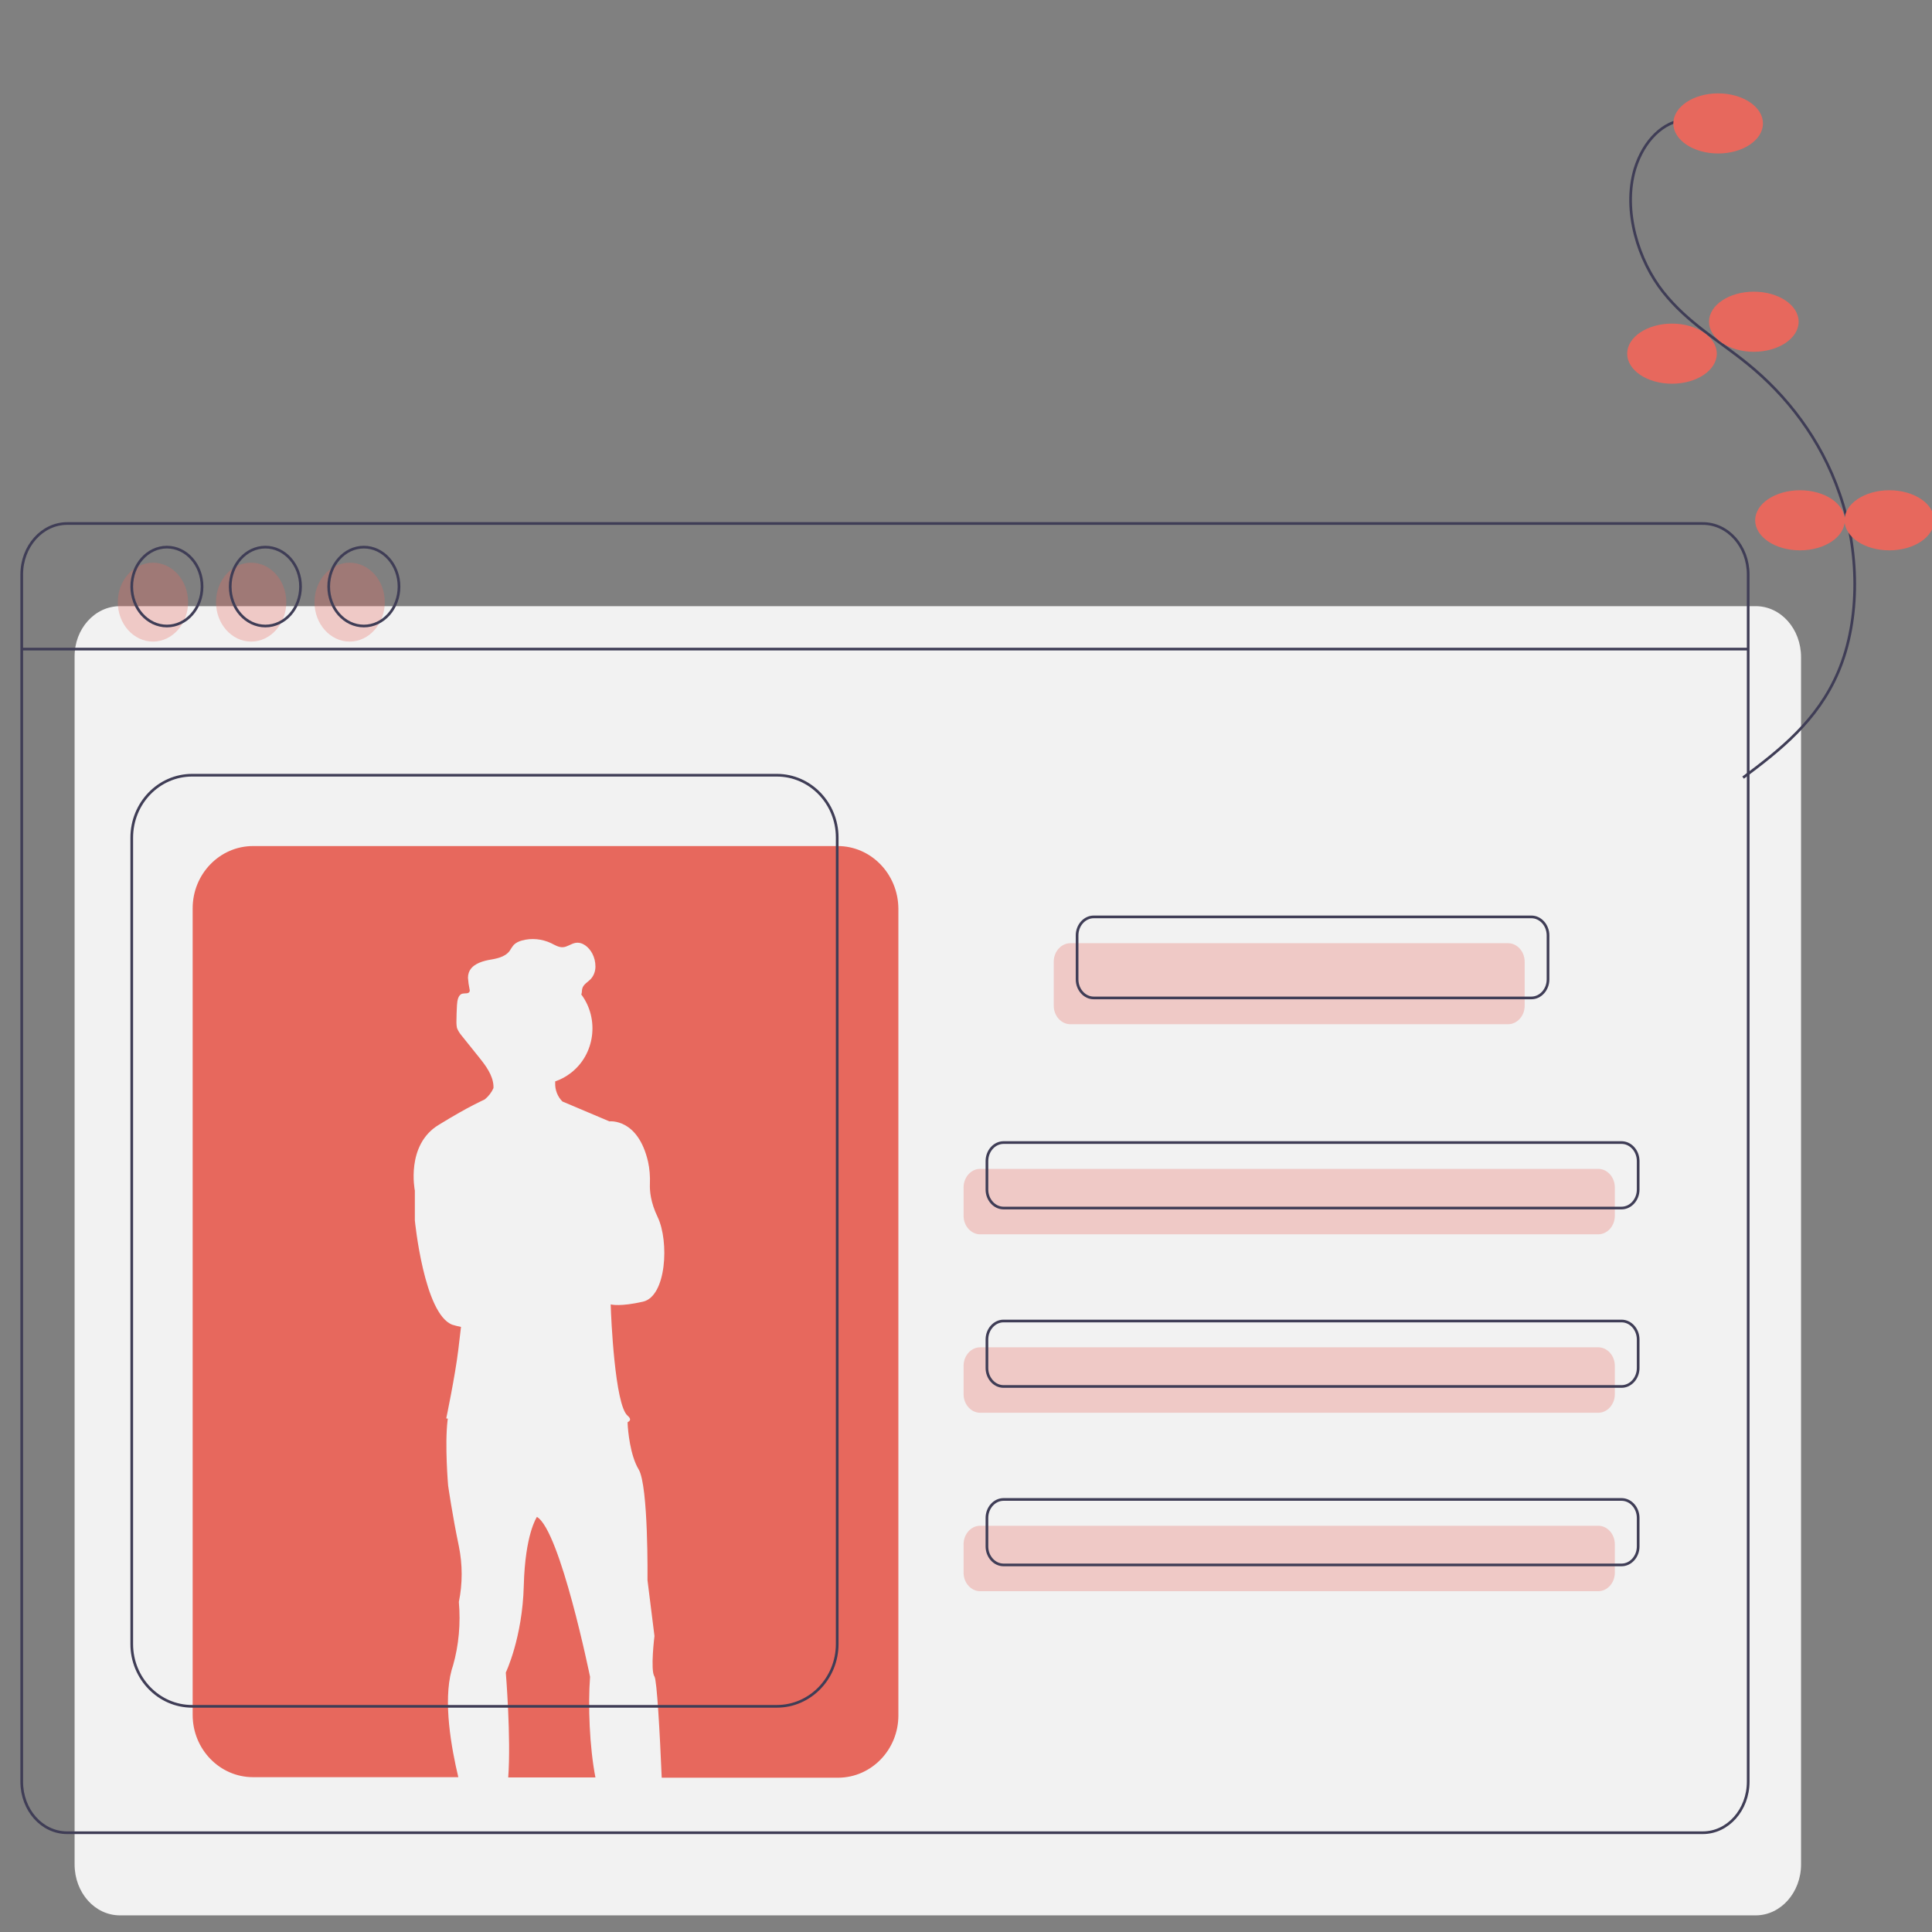 <?xml version="1.0" encoding="utf-8"?>
<!-- Generator: Adobe Illustrator 23.0.2, SVG Export Plug-In . SVG Version: 6.00 Build 0)  -->
<svg version="1.1" id="fe80fb2b-bcaf-407e-919b-306adc32f78b"
	 xmlns="http://www.w3.org/2000/svg" xmlns:xlink="http://www.w3.org/1999/xlink" x="0px" y="0px" viewBox="0 0 720 720"
	 style="enable-background:new 0 0 720 720;" xml:space="preserve">
<rect x="0" y="0" width="720" height="720" fill="#808080" stroke="none"/>
<style type="text/css">
	.st0{fill:#F2F2F2;}
	.st1{fill:none;stroke:#3F3D56;stroke-miterlimit:10;}
	.st2{opacity:0.3;fill:#E7685D;enable-background:new    ;}
	.st3{fill:#E7685D;}
</style>
<title>profile</title>
<path class="st0" d="M44.7,225.9h609.6c9.4,0,16.9,8.5,16.9,19v449.9c0,10.5-7.6,19-16.9,19H44.7c-9.4,0-16.9-8.5-16.9-19V244.8
	C27.7,234.4,35.3,225.9,44.7,225.9z"/>
<path class="st1" d="M25,195.1h609.6c9.4,0,16.9,8.5,16.9,19V664c0,10.5-7.6,19-16.9,19H25c-9.4,0-16.9-8.5-16.9-19V214.1
	C8.1,203.6,15.7,195.1,25,195.1z"/>
<line class="st1" x1="8.1" y1="241.9" x2="651.6" y2="241.9"/>
<path class="st2" d="M398.9,351.5H562c3.4,0,6.2,3.1,6.2,6.9v16.4c0,3.8-2.8,6.9-6.2,6.9H398.9c-3.4,0-6.2-3.1-6.2-6.9v-16.4
	C392.7,354.6,395.5,351.5,398.9,351.5z"/>
<path class="st2" d="M365.3,435.6h230.3c3.4,0,6.2,3.1,6.2,6.9v10.6c0,3.8-2.8,6.9-6.2,6.9H365.3c-3.4,0-6.2-3.1-6.2-6.9v-10.6
	C359.1,438.7,361.9,435.6,365.3,435.6z"/>
<path class="st2" d="M365.3,502.1h230.3c3.4,0,6.2,3.1,6.2,6.9v10.6c0,3.8-2.8,6.9-6.2,6.9H365.3c-3.4,0-6.2-3.1-6.2-6.9V509
	C359.1,505.2,361.9,502.1,365.3,502.1z"/>
<path class="st2" d="M365.3,568.6h230.3c3.4,0,6.2,3.1,6.2,6.9v10.6c0,3.8-2.8,6.9-6.2,6.9H365.3c-3.4,0-6.2-3.1-6.2-6.9v-10.6
	C359.1,571.7,361.9,568.6,365.3,568.6z"/>
<path class="st1" d="M407.6,341.7h163.1c3.4,0,6.2,3.1,6.2,6.9v16.4c0,3.8-2.8,6.9-6.2,6.9H407.6c-3.4,0-6.2-3.1-6.2-6.9v-16.4
	C401.4,344.8,404.2,341.7,407.6,341.7z"/>
<path class="st1" d="M374,425.8h230.3c3.4,0,6.2,3.1,6.2,6.9v10.6c0,3.8-2.8,6.9-6.2,6.9H374c-3.4,0-6.2-3.1-6.2-6.9v-10.6
	C367.8,428.9,370.6,425.8,374,425.8z"/>
<path class="st1" d="M374,492.3h230.3c3.4,0,6.2,3.1,6.2,6.9v10.6c0,3.8-2.8,6.9-6.2,6.9H374c-3.4,0-6.2-3.1-6.2-6.9v-10.6
	C367.8,495.4,370.6,492.3,374,492.3z"/>
<path class="st1" d="M374,558.8h230.3c3.4,0,6.2,3.1,6.2,6.9v10.6c0,3.8-2.8,6.9-6.2,6.9H374c-3.4,0-6.2-3.1-6.2-6.9v-10.6
	C367.8,561.9,370.6,558.8,374,558.8z"/>
<ellipse class="st2" cx="57" cy="224.4" rx="13.1" ry="14.7"/>
<ellipse class="st2" cx="93.6" cy="224.4" rx="13.1" ry="14.7"/>
<ellipse class="st2" cx="130.3" cy="224.4" rx="13.1" ry="14.7"/>
<ellipse class="st1" cx="62.2" cy="218.6" rx="13.1" ry="14.7"/>
<ellipse class="st1" cx="98.9" cy="218.6" rx="13.1" ry="14.7"/>
<ellipse class="st1" cx="135.6" cy="218.6" rx="13.1" ry="14.7"/>
<path class="st3" d="M221.9,662.4c-2.2-11.3-2.8-26.8-2-37.5c0,0-11.1-54.5-19.8-59.6l0,0c-0.1,0.2-4.4,6.4-4.9,25.6
	c-0.5,19.5-6.7,32.4-6.7,32.4s2,24.4,0.9,39.1L221.9,662.4z"/>
<path class="st3" d="M312.2,315.3H94.3c-12.4,0-22.5,10.4-22.5,23.2c0,0,0,0,0,0v300.6c0,12.8,10.1,23.2,22.5,23.2h0h76.5
	c-2.6-10.9-5.7-28.1-2.5-39.9l0,0l0,0c0.2-0.6,0.3-1.1,0.5-1.6c2.2-7.7,2.9-15.8,2.2-23.8c1.4-6.8,1.4-13.9,0-20.8
	c-2.4-11.4-4-22.6-4-22.6s-1.3-15.1-0.2-24.3c0-0.2,0.1-0.4,0.1-0.6c-0.4-0.1-0.6-0.1-0.6-0.1s3.3-15.7,4.5-25.6
	c0.3-2.4,0.6-5.3,1-8.5c-1.1-0.2-2.2-0.5-3.2-0.8c-10.6-3.9-14-38.9-14-38.9v-11.1c0,0-3.5-17,8.9-24.5c11.9-7.3,16.7-9.2,17-9.4
	c0.1-0.1,0.2-0.1,0.3-0.2c1.3-1.1,2.4-2.5,3.1-4.1c0-0.3,0-0.6,0-0.8c-0.2-4-2.9-7.6-5.4-10.7c-2.2-2.7-4.3-5.4-6.5-8.1
	c-0.7-0.8-1.3-1.8-1.7-2.8c-0.1-0.6-0.2-1.2-0.2-1.8c0-0.2,0-0.4,0-0.7c0-2,0.1-4,0.2-6c0.1-1.8,0.5-4,2.1-4.3
	c0.9-0.2,2,0.1,2.5-0.6c0.2-0.3,0.2-0.7,0.1-1c0,0,0,0.1,0,0.1c0,0,0-0.1,0-0.1c-0.3-1.4-0.5-2.8-0.6-4.3c0-0.7,0.1-1.3,0.3-1.9
	c1-2.9,4.3-4.1,7.2-4.7c2.9-0.5,6.2-1,8-3.4c0.5-0.8,1-1.6,1.6-2.3c0.8-0.8,1.9-1.3,3-1.6c3.6-1,7.5-0.6,10.9,1
	c1.4,0.7,2.8,1.6,4.4,1.5c1.6-0.1,3-1.3,4.6-1.6c2.6-0.5,5,1.5,6.3,3.9c0.8,1.5,1.2,3.2,1.2,4.9c0,1.7-0.6,3.4-1.7,4.6
	c-1.1,1.2-2.8,2-3.2,3.6c-0.2,0.7-0.1,1.4-0.3,2c0,0.1-0.1,0.2-0.1,0.2c0,0,0.1,0.1,0.1,0.1c6.7,9.1,5,22.2-3.9,29.1
	c-1.8,1.4-3.8,2.5-5.9,3.2c0,0.2,0,0.4,0,0.6c-0.1,2.6,0.9,5.1,2.7,6.9l17.5,7.4c0,0,10.6-1.3,14.4,15c0.6,2.7,0.8,5.5,0.7,8.3
	c-0.1,2.5,0.2,6.8,2.9,12.4c4.3,9,3.3,29.5-5.5,31.5c-8.4,1.9-11.7,1.1-12,1l0,0.4c0.1,3.9,1.5,37.1,6.3,41.1c1.3,1.1,1.1,1.9,0,2.4
	l0,0c0,0,0,0.2,0,0.6c0.1,2.4,0.9,11.7,4.1,17c3.7,6.1,3.3,41.3,3.3,41.3l2.6,20.8c0,0-1.6,12.8,0,15.1c0.9,1.3,2,20.9,2.7,37.7
	h65.7c12.4,0,22.5-10.4,22.5-23.2V338.6C334.7,325.7,324.6,315.3,312.2,315.3L312.2,315.3z"/>
<path class="st1" d="M71.6,288.9h217.9c12.4,0,22.5,10.4,22.5,23.2v300.6c0,12.8-10.1,23.2-22.5,23.2H71.6
	c-12.4,0-22.5-10.4-22.5-23.2V312.2C49.1,299.3,59.2,288.9,71.6,288.9z"/>
<path class="st1" d="M628.2,44.6c-8.3,0.6-15.6,7.7-18.9,18.3c-4.7,15.8,1.4,34.4,10.5,45.9c9.1,11.5,20.8,18.1,31.5,26.8
	c14.3,11.6,27.2,27.8,34.3,48.5c7.2,20.7,7.9,46.4-0.5,66.2c-7.8,18.4-22,29.4-35.5,39.5"/>
<ellipse class="st3" cx="640.3" cy="46" rx="16.7" ry="11.2"/>
<ellipse class="st3" cx="653.6" cy="119.9" rx="16.7" ry="11.2"/>
<ellipse class="st3" cx="623.1" cy="131.8" rx="16.7" ry="11.2"/>
<ellipse class="st3" cx="670.8" cy="193.9" rx="16.7" ry="11.2"/>
<ellipse class="st3" cx="704.1" cy="193.9" rx="16.7" ry="11.2"/>
</svg>
